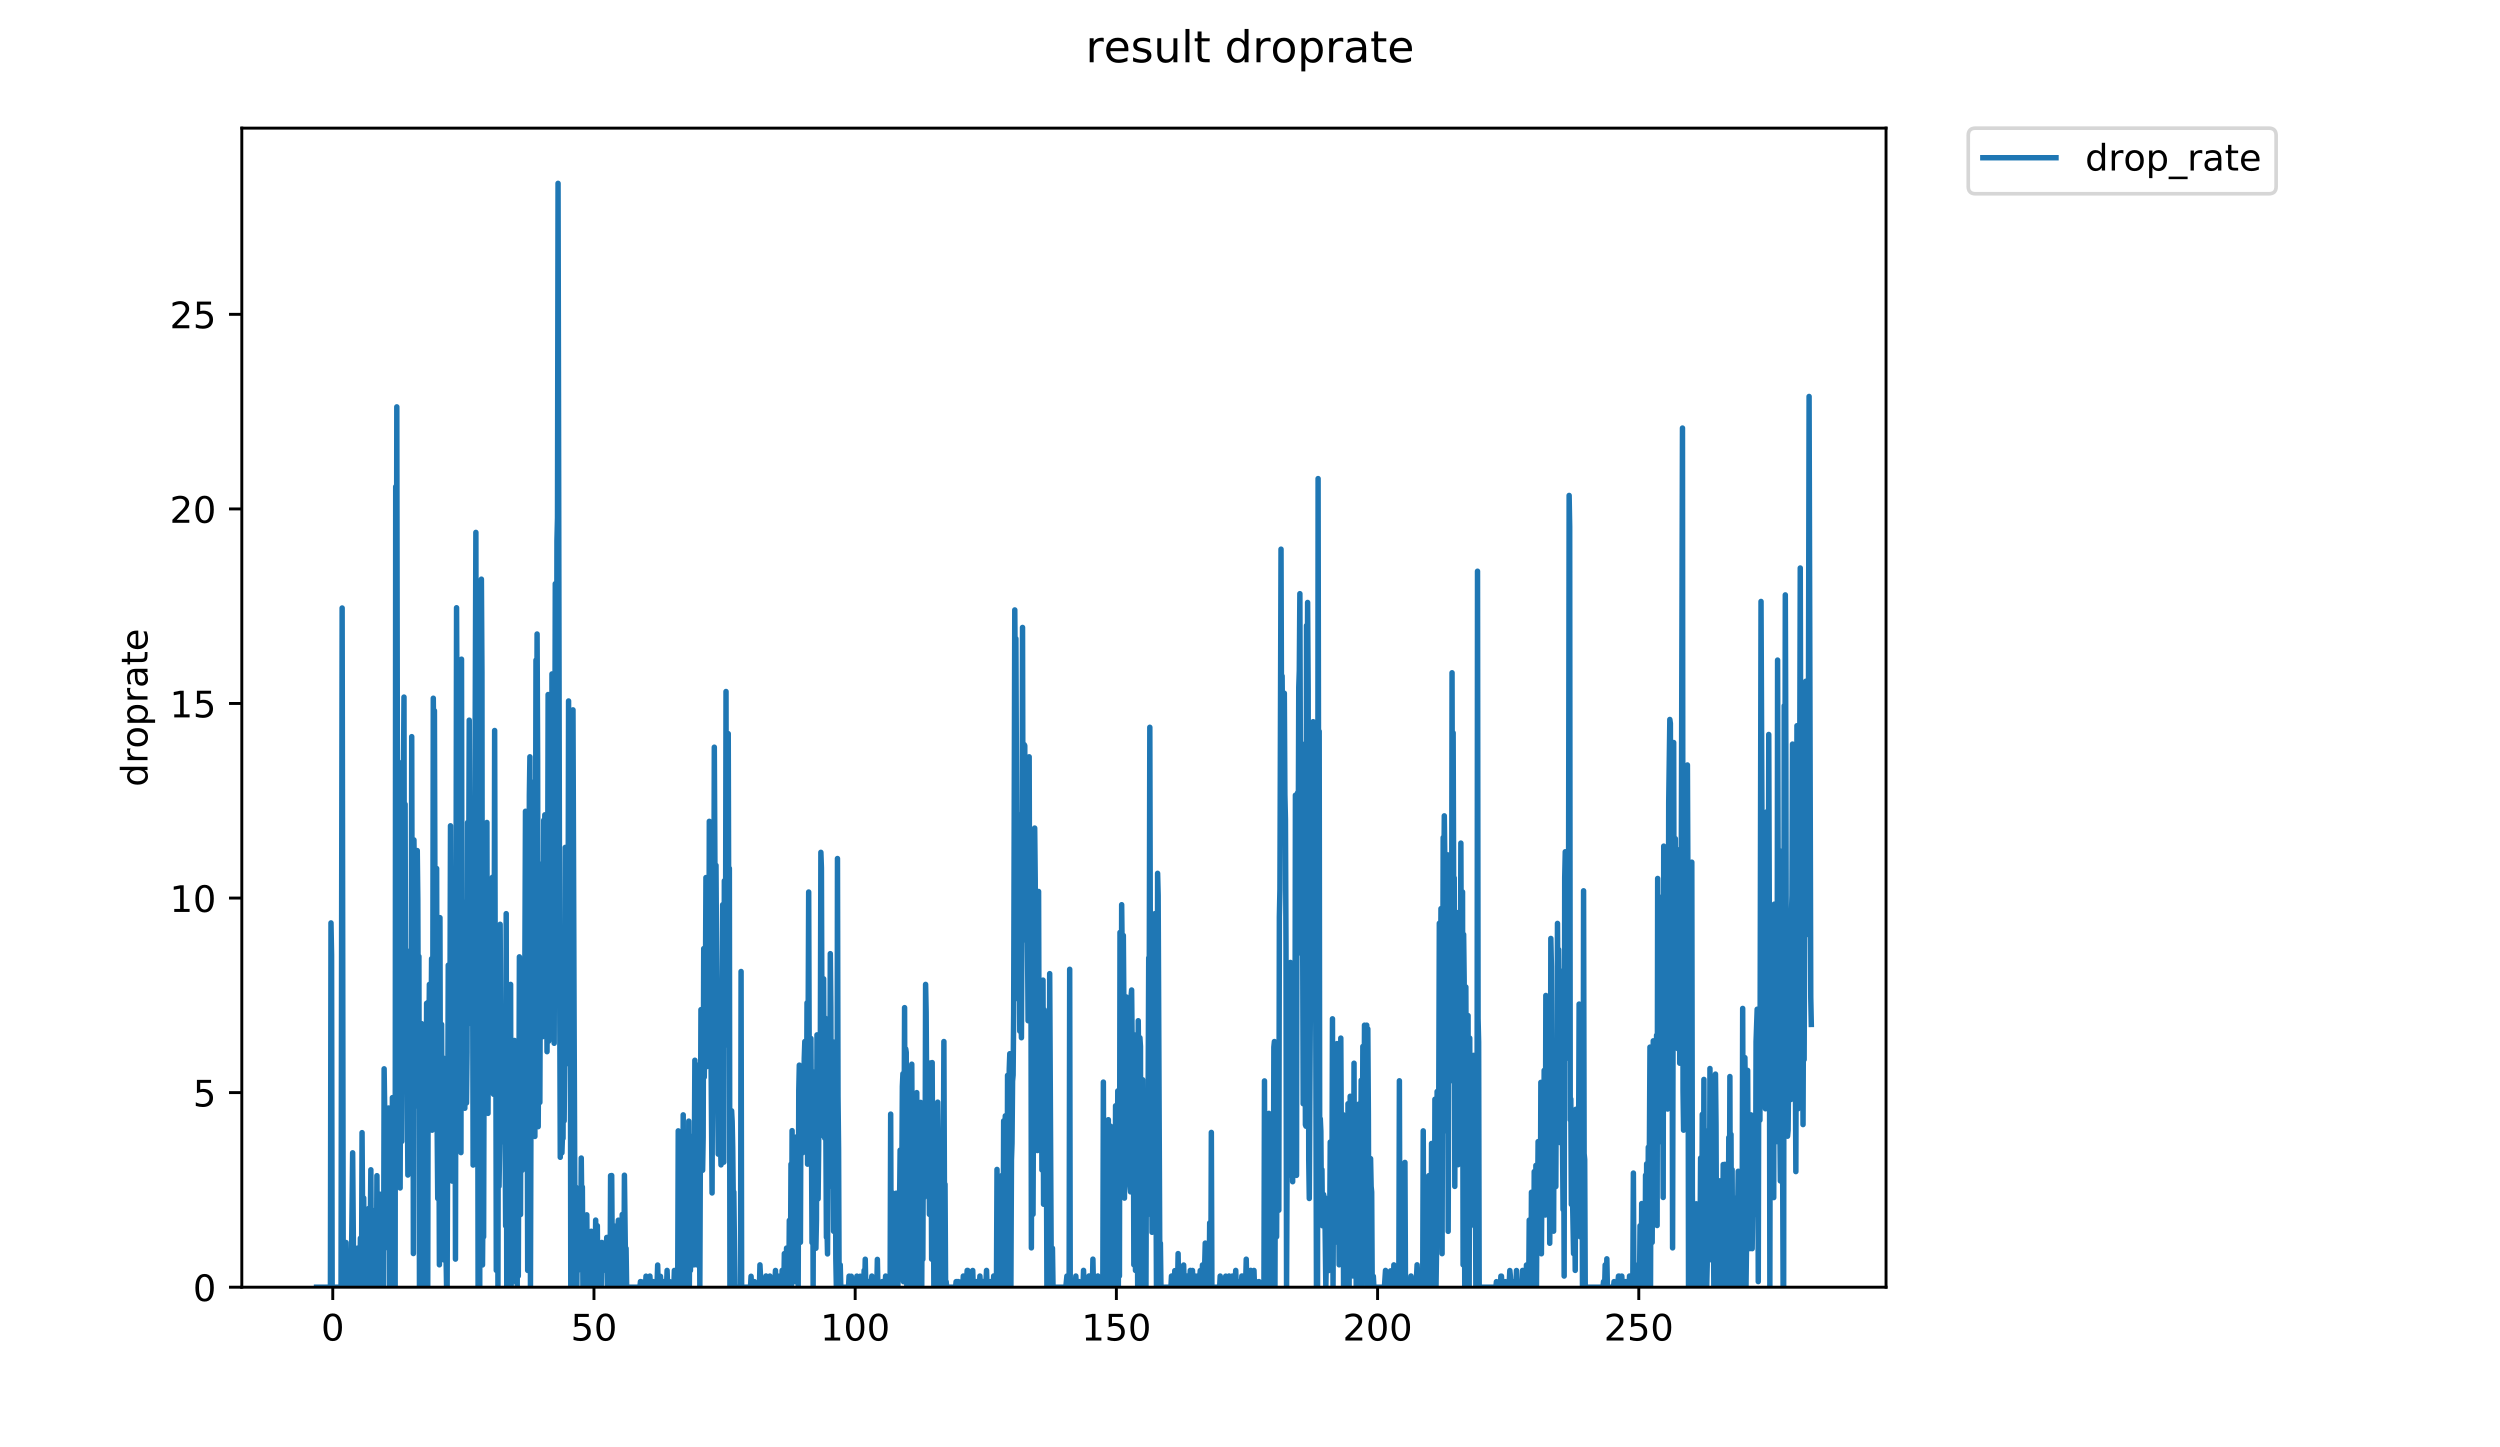<?xml version="1.0" encoding="utf-8" standalone="no"?>
<!DOCTYPE svg PUBLIC "-//W3C//DTD SVG 1.1//EN"
  "http://www.w3.org/Graphics/SVG/1.1/DTD/svg11.dtd">
<!-- Created with matplotlib (https://matplotlib.org/) -->
<svg height="396pt" version="1.1" viewBox="0 0 684 396" width="684pt" xmlns="http://www.w3.org/2000/svg" xmlns:xlink="http://www.w3.org/1999/xlink">
 <defs>
  <style type="text/css">
*{stroke-linecap:butt;stroke-linejoin:round;}
  </style>
 </defs>
 <g id="figure_1">
  <g id="patch_1">
   <path d="M 0 396 
L 684 396 
L 684 0 
L 0 0 
z
" style="fill:#ffffff;"/>
  </g>
  <g id="axes_1">
   <g id="patch_2">
    <path d="M 66.159 352.174 
L 516.019 352.174 
L 516.019 35.062 
L 66.159 35.062 
z
" style="fill:#ffffff;"/>
   </g>
   <g id="matplotlib.axis_1">
    <g id="xtick_1">
     <g id="line2d_1">
      <defs>
       <path d="M 0 0 
L 0 3.5 
" id="m20ec81e9a5" style="stroke:#000000;stroke-width:0.8;"/>
      </defs>
      <g>
       <use style="stroke:#000000;stroke-width:0.8;" x="91.044" xlink:href="#m20ec81e9a5" y="352.174"/>
      </g>
     </g>
     <g id="text_1">
      <!-- 0 -->
      <defs>
       <path d="M 31.781 66.406 
Q 24.172 66.406 20.328 58.906 
Q 16.5 51.422 16.5 36.375 
Q 16.5 21.391 20.328 13.891 
Q 24.172 6.391 31.781 6.391 
Q 39.453 6.391 43.281 13.891 
Q 47.125 21.391 47.125 36.375 
Q 47.125 51.422 43.281 58.906 
Q 39.453 66.406 31.781 66.406 
z
M 31.781 74.219 
Q 44.047 74.219 50.516 64.516 
Q 56.984 54.828 56.984 36.375 
Q 56.984 17.969 50.516 8.266 
Q 44.047 -1.422 31.781 -1.422 
Q 19.531 -1.422 13.062 8.266 
Q 6.594 17.969 6.594 36.375 
Q 6.594 54.828 13.062 64.516 
Q 19.531 74.219 31.781 74.219 
z
" id="DejaVuSans-48"/>
      </defs>
      <g transform="translate(87.863 366.773)scale(0.1 -0.1)">
       <use xlink:href="#DejaVuSans-48"/>
      </g>
     </g>
    </g>
    <g id="xtick_2">
     <g id="line2d_2">
      <g>
       <use style="stroke:#000000;stroke-width:0.8;" x="162.51" xlink:href="#m20ec81e9a5" y="352.174"/>
      </g>
     </g>
     <g id="text_2">
      <!-- 50 -->
      <defs>
       <path d="M 10.797 72.906 
L 49.516 72.906 
L 49.516 64.594 
L 19.828 64.594 
L 19.828 46.734 
Q 21.969 47.469 24.109 47.828 
Q 26.266 48.188 28.422 48.188 
Q 40.625 48.188 47.75 41.5 
Q 54.891 34.812 54.891 23.391 
Q 54.891 11.625 47.562 5.094 
Q 40.234 -1.422 26.906 -1.422 
Q 22.312 -1.422 17.547 -0.641 
Q 12.797 0.141 7.719 1.703 
L 7.719 11.625 
Q 12.109 9.234 16.797 8.062 
Q 21.484 6.891 26.703 6.891 
Q 35.156 6.891 40.078 11.328 
Q 45.016 15.766 45.016 23.391 
Q 45.016 31 40.078 35.438 
Q 35.156 39.891 26.703 39.891 
Q 22.75 39.891 18.812 39.016 
Q 14.891 38.141 10.797 36.281 
z
" id="DejaVuSans-53"/>
      </defs>
      <g transform="translate(156.148 366.773)scale(0.1 -0.1)">
       <use xlink:href="#DejaVuSans-53"/>
       <use x="63.623" xlink:href="#DejaVuSans-48"/>
      </g>
     </g>
    </g>
    <g id="xtick_3">
     <g id="line2d_3">
      <g>
       <use style="stroke:#000000;stroke-width:0.8;" x="233.976" xlink:href="#m20ec81e9a5" y="352.174"/>
      </g>
     </g>
     <g id="text_3">
      <!-- 100 -->
      <defs>
       <path d="M 12.406 8.297 
L 28.516 8.297 
L 28.516 63.922 
L 10.984 60.406 
L 10.984 69.391 
L 28.422 72.906 
L 38.281 72.906 
L 38.281 8.297 
L 54.391 8.297 
L 54.391 0 
L 12.406 0 
z
" id="DejaVuSans-49"/>
      </defs>
      <g transform="translate(224.432 366.773)scale(0.1 -0.1)">
       <use xlink:href="#DejaVuSans-49"/>
       <use x="63.623" xlink:href="#DejaVuSans-48"/>
       <use x="127.246" xlink:href="#DejaVuSans-48"/>
      </g>
     </g>
    </g>
    <g id="xtick_4">
     <g id="line2d_4">
      <g>
       <use style="stroke:#000000;stroke-width:0.8;" x="305.441" xlink:href="#m20ec81e9a5" y="352.174"/>
      </g>
     </g>
     <g id="text_4">
      <!-- 150 -->
      <g transform="translate(295.898 366.773)scale(0.1 -0.1)">
       <use xlink:href="#DejaVuSans-49"/>
       <use x="63.623" xlink:href="#DejaVuSans-53"/>
       <use x="127.246" xlink:href="#DejaVuSans-48"/>
      </g>
     </g>
    </g>
    <g id="xtick_5">
     <g id="line2d_5">
      <g>
       <use style="stroke:#000000;stroke-width:0.8;" x="376.907" xlink:href="#m20ec81e9a5" y="352.174"/>
      </g>
     </g>
     <g id="text_5">
      <!-- 200 -->
      <defs>
       <path d="M 19.188 8.297 
L 53.609 8.297 
L 53.609 0 
L 7.328 0 
L 7.328 8.297 
Q 12.938 14.109 22.625 23.891 
Q 32.328 33.688 34.812 36.531 
Q 39.547 41.844 41.422 45.531 
Q 43.312 49.219 43.312 52.781 
Q 43.312 58.594 39.234 62.25 
Q 35.156 65.922 28.609 65.922 
Q 23.969 65.922 18.812 64.312 
Q 13.672 62.703 7.812 59.422 
L 7.812 69.391 
Q 13.766 71.781 18.938 73 
Q 24.125 74.219 28.422 74.219 
Q 39.75 74.219 46.484 68.547 
Q 53.219 62.891 53.219 53.422 
Q 53.219 48.922 51.531 44.891 
Q 49.859 40.875 45.406 35.406 
Q 44.188 33.984 37.641 27.219 
Q 31.109 20.453 19.188 8.297 
z
" id="DejaVuSans-50"/>
      </defs>
      <g transform="translate(367.363 366.773)scale(0.1 -0.1)">
       <use xlink:href="#DejaVuSans-50"/>
       <use x="63.623" xlink:href="#DejaVuSans-48"/>
       <use x="127.246" xlink:href="#DejaVuSans-48"/>
      </g>
     </g>
    </g>
    <g id="xtick_6">
     <g id="line2d_6">
      <g>
       <use style="stroke:#000000;stroke-width:0.8;" x="448.373" xlink:href="#m20ec81e9a5" y="352.174"/>
      </g>
     </g>
     <g id="text_6">
      <!-- 250 -->
      <g transform="translate(438.829 366.773)scale(0.1 -0.1)">
       <use xlink:href="#DejaVuSans-50"/>
       <use x="63.623" xlink:href="#DejaVuSans-53"/>
       <use x="127.246" xlink:href="#DejaVuSans-48"/>
      </g>
     </g>
    </g>
   </g>
   <g id="matplotlib.axis_2">
    <g id="ytick_1">
     <g id="line2d_7">
      <defs>
       <path d="M 0 0 
L -3.5 0 
" id="mc1e2f12679" style="stroke:#000000;stroke-width:0.8;"/>
      </defs>
      <g>
       <use style="stroke:#000000;stroke-width:0.8;" x="66.159" xlink:href="#mc1e2f12679" y="352.174"/>
      </g>
     </g>
     <g id="text_7">
      <!-- 0 -->
      <g transform="translate(52.796 355.973)scale(0.1 -0.1)">
       <use xlink:href="#DejaVuSans-48"/>
      </g>
     </g>
    </g>
    <g id="ytick_2">
     <g id="line2d_8">
      <g>
       <use style="stroke:#000000;stroke-width:0.8;" x="66.159" xlink:href="#mc1e2f12679" y="298.941"/>
      </g>
     </g>
     <g id="text_8">
      <!-- 5 -->
      <g transform="translate(52.796 302.74)scale(0.1 -0.1)">
       <use xlink:href="#DejaVuSans-53"/>
      </g>
     </g>
    </g>
    <g id="ytick_3">
     <g id="line2d_9">
      <g>
       <use style="stroke:#000000;stroke-width:0.8;" x="66.159" xlink:href="#mc1e2f12679" y="245.708"/>
      </g>
     </g>
     <g id="text_9">
      <!-- 10 -->
      <g transform="translate(46.434 249.507)scale(0.1 -0.1)">
       <use xlink:href="#DejaVuSans-49"/>
       <use x="63.623" xlink:href="#DejaVuSans-48"/>
      </g>
     </g>
    </g>
    <g id="ytick_4">
     <g id="line2d_10">
      <g>
       <use style="stroke:#000000;stroke-width:0.8;" x="66.159" xlink:href="#mc1e2f12679" y="192.474"/>
      </g>
     </g>
     <g id="text_10">
      <!-- 15 -->
      <g transform="translate(46.434 196.274)scale(0.1 -0.1)">
       <use xlink:href="#DejaVuSans-49"/>
       <use x="63.623" xlink:href="#DejaVuSans-53"/>
      </g>
     </g>
    </g>
    <g id="ytick_5">
     <g id="line2d_11">
      <g>
       <use style="stroke:#000000;stroke-width:0.8;" x="66.159" xlink:href="#mc1e2f12679" y="139.241"/>
      </g>
     </g>
     <g id="text_11">
      <!-- 20 -->
      <g transform="translate(46.434 143.04)scale(0.1 -0.1)">
       <use xlink:href="#DejaVuSans-50"/>
       <use x="63.623" xlink:href="#DejaVuSans-48"/>
      </g>
     </g>
    </g>
    <g id="ytick_6">
     <g id="line2d_12">
      <g>
       <use style="stroke:#000000;stroke-width:0.8;" x="66.159" xlink:href="#mc1e2f12679" y="86.008"/>
      </g>
     </g>
     <g id="text_12">
      <!-- 25 -->
      <g transform="translate(46.434 89.807)scale(0.1 -0.1)">
       <use xlink:href="#DejaVuSans-50"/>
       <use x="63.623" xlink:href="#DejaVuSans-53"/>
      </g>
     </g>
    </g>
    <g id="text_13">
     <!-- droprate -->
     <defs>
      <path d="M 45.406 46.391 
L 45.406 75.984 
L 54.391 75.984 
L 54.391 0 
L 45.406 0 
L 45.406 8.203 
Q 42.578 3.328 38.25 0.953 
Q 33.938 -1.422 27.875 -1.422 
Q 17.969 -1.422 11.734 6.484 
Q 5.516 14.406 5.516 27.297 
Q 5.516 40.188 11.734 48.094 
Q 17.969 56 27.875 56 
Q 33.938 56 38.25 53.625 
Q 42.578 51.266 45.406 46.391 
z
M 14.797 27.297 
Q 14.797 17.391 18.875 11.75 
Q 22.953 6.109 30.078 6.109 
Q 37.203 6.109 41.297 11.75 
Q 45.406 17.391 45.406 27.297 
Q 45.406 37.203 41.297 42.844 
Q 37.203 48.484 30.078 48.484 
Q 22.953 48.484 18.875 42.844 
Q 14.797 37.203 14.797 27.297 
z
" id="DejaVuSans-100"/>
      <path d="M 41.109 46.297 
Q 39.594 47.172 37.812 47.578 
Q 36.031 48 33.891 48 
Q 26.266 48 22.188 43.047 
Q 18.109 38.094 18.109 28.812 
L 18.109 0 
L 9.078 0 
L 9.078 54.688 
L 18.109 54.688 
L 18.109 46.188 
Q 20.953 51.172 25.484 53.578 
Q 30.031 56 36.531 56 
Q 37.453 56 38.578 55.875 
Q 39.703 55.766 41.062 55.516 
z
" id="DejaVuSans-114"/>
      <path d="M 30.609 48.391 
Q 23.391 48.391 19.188 42.75 
Q 14.984 37.109 14.984 27.297 
Q 14.984 17.484 19.156 11.844 
Q 23.344 6.203 30.609 6.203 
Q 37.797 6.203 41.984 11.859 
Q 46.188 17.531 46.188 27.297 
Q 46.188 37.016 41.984 42.703 
Q 37.797 48.391 30.609 48.391 
z
M 30.609 56 
Q 42.328 56 49.016 48.375 
Q 55.719 40.766 55.719 27.297 
Q 55.719 13.875 49.016 6.219 
Q 42.328 -1.422 30.609 -1.422 
Q 18.844 -1.422 12.172 6.219 
Q 5.516 13.875 5.516 27.297 
Q 5.516 40.766 12.172 48.375 
Q 18.844 56 30.609 56 
z
" id="DejaVuSans-111"/>
      <path d="M 18.109 8.203 
L 18.109 -20.797 
L 9.078 -20.797 
L 9.078 54.688 
L 18.109 54.688 
L 18.109 46.391 
Q 20.953 51.266 25.266 53.625 
Q 29.594 56 35.594 56 
Q 45.562 56 51.781 48.094 
Q 58.016 40.188 58.016 27.297 
Q 58.016 14.406 51.781 6.484 
Q 45.562 -1.422 35.594 -1.422 
Q 29.594 -1.422 25.266 0.953 
Q 20.953 3.328 18.109 8.203 
z
M 48.688 27.297 
Q 48.688 37.203 44.609 42.844 
Q 40.531 48.484 33.406 48.484 
Q 26.266 48.484 22.188 42.844 
Q 18.109 37.203 18.109 27.297 
Q 18.109 17.391 22.188 11.75 
Q 26.266 6.109 33.406 6.109 
Q 40.531 6.109 44.609 11.75 
Q 48.688 17.391 48.688 27.297 
z
" id="DejaVuSans-112"/>
      <path d="M 34.281 27.484 
Q 23.391 27.484 19.188 25 
Q 14.984 22.516 14.984 16.5 
Q 14.984 11.719 18.141 8.906 
Q 21.297 6.109 26.703 6.109 
Q 34.188 6.109 38.703 11.406 
Q 43.219 16.703 43.219 25.484 
L 43.219 27.484 
z
M 52.203 31.203 
L 52.203 0 
L 43.219 0 
L 43.219 8.297 
Q 40.141 3.328 35.547 0.953 
Q 30.953 -1.422 24.312 -1.422 
Q 15.922 -1.422 10.953 3.297 
Q 6 8.016 6 15.922 
Q 6 25.141 12.172 29.828 
Q 18.359 34.516 30.609 34.516 
L 43.219 34.516 
L 43.219 35.406 
Q 43.219 41.609 39.141 45 
Q 35.062 48.391 27.688 48.391 
Q 23 48.391 18.547 47.266 
Q 14.109 46.141 10.016 43.891 
L 10.016 52.203 
Q 14.938 54.109 19.578 55.047 
Q 24.219 56 28.609 56 
Q 40.484 56 46.344 49.844 
Q 52.203 43.703 52.203 31.203 
z
" id="DejaVuSans-97"/>
      <path d="M 18.312 70.219 
L 18.312 54.688 
L 36.812 54.688 
L 36.812 47.703 
L 18.312 47.703 
L 18.312 18.016 
Q 18.312 11.328 20.141 9.422 
Q 21.969 7.516 27.594 7.516 
L 36.812 7.516 
L 36.812 0 
L 27.594 0 
Q 17.188 0 13.234 3.875 
Q 9.281 7.766 9.281 18.016 
L 9.281 47.703 
L 2.688 47.703 
L 2.688 54.688 
L 9.281 54.688 
L 9.281 70.219 
z
" id="DejaVuSans-116"/>
      <path d="M 56.203 29.594 
L 56.203 25.203 
L 14.891 25.203 
Q 15.484 15.922 20.484 11.062 
Q 25.484 6.203 34.422 6.203 
Q 39.594 6.203 44.453 7.469 
Q 49.312 8.734 54.109 11.281 
L 54.109 2.781 
Q 49.266 0.734 44.188 -0.344 
Q 39.109 -1.422 33.891 -1.422 
Q 20.797 -1.422 13.156 6.188 
Q 5.516 13.812 5.516 26.812 
Q 5.516 40.234 12.766 48.109 
Q 20.016 56 32.328 56 
Q 43.359 56 49.781 48.891 
Q 56.203 41.797 56.203 29.594 
z
M 47.219 32.234 
Q 47.125 39.594 43.094 43.984 
Q 39.062 48.391 32.422 48.391 
Q 24.906 48.391 20.391 44.141 
Q 15.875 39.891 15.188 32.172 
z
" id="DejaVuSans-101"/>
     </defs>
     <g transform="translate(40.354 215.236)rotate(-90)scale(0.1 -0.1)">
      <use xlink:href="#DejaVuSans-100"/>
      <use x="63.477" xlink:href="#DejaVuSans-114"/>
      <use x="104.559" xlink:href="#DejaVuSans-111"/>
      <use x="165.74" xlink:href="#DejaVuSans-112"/>
      <use x="229.217" xlink:href="#DejaVuSans-114"/>
      <use x="270.33" xlink:href="#DejaVuSans-97"/>
      <use x="331.609" xlink:href="#DejaVuSans-116"/>
      <use x="370.818" xlink:href="#DejaVuSans-101"/>
     </g>
    </g>
   </g>
   <g id="line2d_13">
    <path clip-path="url(#p8a7b002288)" d="M 86.607 352.174 
L 90.405 352.174 
L 90.557 252.51 
L 90.717 261.288 
L 90.878 352.174 
L 93.308 352.174 
L 93.61 166.353 
L 93.912 352.174 
L 94.065 340.076 
L 94.218 352.174 
L 94.52 352.174 
L 94.671 339.954 
L 94.821 352.174 
L 94.972 352.174 
L 95.123 342.996 
L 95.274 352.174 
L 95.426 349.132 
L 95.577 352.174 
L 95.728 350.651 
L 95.879 352.174 
L 96.03 352.174 
L 96.181 343.061 
L 96.483 315.409 
L 96.784 352.174 
L 96.935 346.064 
L 97.088 352.174 
L 97.24 352.174 
L 97.392 346.116 
L 97.542 350.644 
L 97.693 350.644 
L 97.844 341.482 
L 97.994 350.644 
L 98.145 349.11 
L 98.298 346.159 
L 98.449 352.174 
L 98.604 338.773 
L 98.754 352.174 
L 98.904 352.174 
L 99.057 309.89 
L 99.207 332.317 
L 99.358 335.42 
L 99.509 327.769 
L 99.662 350.66 
L 99.812 338.427 
L 99.962 352.174 
L 100.112 333.765 
L 100.412 352.174 
L 100.562 335.275 
L 100.712 333.738 
L 100.862 330.635 
L 101.012 349.102 
L 101.314 335.25 
L 101.464 320.051 
L 101.615 352.174 
L 101.768 334.078 
L 101.918 336.833 
L 102.068 344.493 
L 102.218 341.42 
L 102.368 335.25 
L 102.518 352.174 
L 102.823 331.002 
L 102.974 350.653 
L 103.126 321.668 
L 103.277 352.174 
L 103.427 346.038 
L 103.577 330.666 
L 103.731 349.167 
L 103.885 326.718 
L 104.037 352.174 
L 104.341 343.164 
L 104.494 350.662 
L 104.645 336.921 
L 104.796 352.174 
L 104.947 352.174 
L 105.097 292.43 
L 105.249 303.573 
L 105.4 335.42 
L 105.551 336.899 
L 105.853 306.217 
L 106.153 341.435 
L 106.303 303.154 
L 106.456 305.159 
L 106.606 352.174 
L 106.756 321.536 
L 106.907 336.877 
L 107.057 319.958 
L 107.208 350.647 
L 107.359 300.314 
L 107.509 326.132 
L 107.66 332.023 
L 107.811 352.174 
L 108.112 352.174 
L 108.264 133.157 
L 108.414 211.644 
L 108.565 111.32 
L 108.868 304.957 
L 109.019 285.348 
L 109.171 314.205 
L 109.323 303.573 
L 109.475 325.03 
L 109.776 233.54 
L 109.927 312.288 
L 110.079 208.505 
L 110.229 233.878 
L 110.531 190.723 
L 110.686 289.105 
L 110.837 220.04 
L 110.989 290.081 
L 111.293 297.885 
L 111.443 298.481 
L 111.593 321.492 
L 111.893 303.012 
L 112.044 312.288 
L 112.194 260.128 
L 112.344 264.604 
L 112.494 298.558 
L 112.645 201.546 
L 112.797 274.606 
L 112.948 248.602 
L 113.098 342.97 
L 113.249 229.799 
L 113.399 240.346 
L 113.704 302.62 
L 113.856 246.162 
L 114.007 280.689 
L 114.162 232.717 
L 114.314 246.162 
L 114.464 289.457 
L 114.614 261.662 
L 114.764 352.174 
L 114.914 301.549 
L 115.065 352.174 
L 115.215 280.071 
L 115.366 280.071 
L 115.517 332.317 
L 115.667 285.061 
L 115.968 310.753 
L 116.118 281.606 
L 116.268 292.344 
L 116.419 352.174 
L 116.722 274.495 
L 117.027 352.174 
L 117.177 274.16 
L 117.328 284.964 
L 117.478 269.333 
L 117.778 306.085 
L 118.08 262.31 
L 118.23 309.219 
L 118.388 289.028 
L 118.548 191.036 
L 118.708 208.3 
L 118.859 194.446 
L 119.16 303.083 
L 119.461 237.612 
L 119.613 309.709 
L 119.765 327.908 
L 119.916 254.694 
L 120.218 346.055 
L 120.369 251.069 
L 120.519 313.877 
L 120.67 286.303 
L 120.82 280.279 
L 120.971 318.521 
L 121.121 315.462 
L 121.272 289.457 
L 121.427 344.708 
L 121.577 289.637 
L 121.731 304.122 
L 122.033 343.009 
L 122.183 352.174 
L 122.335 352.174 
L 122.644 264.064 
L 122.797 284.6 
L 122.948 271.564 
L 123.105 276.969 
L 123.256 225.935 
L 123.406 271.101 
L 123.558 256.217 
L 123.708 323.152 
L 123.86 321.755 
L 124.011 288.203 
L 124.162 304.89 
L 124.313 295.576 
L 124.463 260.524 
L 124.613 344.493 
L 124.913 166.28 
L 125.063 201.832 
L 125.213 186.252 
L 125.516 311.167 
L 125.666 284.771 
L 125.817 300.239 
L 125.967 286.208 
L 126.117 315.356 
L 126.268 180.355 
L 126.42 279.273 
L 126.57 289.367 
L 126.72 257.06 
L 127.024 297.962 
L 127.175 303.224 
L 127.329 283.486 
L 127.482 246.762 
L 127.633 301.767 
L 127.783 287.927 
L 127.934 225.027 
L 128.084 280.175 
L 128.386 197.037 
L 128.537 254.554 
L 128.688 266.879 
L 128.839 222.708 
L 128.99 260.261 
L 129.14 225.21 
L 129.291 253.029 
L 129.443 318.761 
L 129.593 315.356 
L 130.199 145.666 
L 130.35 255.804 
L 130.501 233.029 
L 130.651 248.155 
L 130.804 352.174 
L 131.256 352.174 
L 131.407 188.732 
L 131.558 194.221 
L 131.709 158.46 
L 131.861 184.149 
L 132.012 346.09 
L 132.163 326.169 
L 132.313 338.407 
L 132.464 283.338 
L 132.615 294.378 
L 132.766 274.272 
L 132.916 278.537 
L 133.218 225.027 
L 133.368 298.558 
L 133.518 304.617 
L 133.669 261.792 
L 133.819 278.431 
L 133.969 277.219 
L 134.122 270.277 
L 134.274 279.891 
L 134.725 240.023 
L 134.876 260.128 
L 135.028 299.393 
L 135.18 280.893 
L 135.334 199.866 
L 135.486 263.959 
L 135.637 268.162 
L 135.787 347.572 
L 135.937 280.175 
L 136.087 270.75 
L 136.237 352.174 
L 136.387 269.333 
L 136.538 324.56 
L 136.688 313.822 
L 136.839 252.887 
L 137.141 310.872 
L 137.292 294.212 
L 137.442 312.402 
L 137.593 281.909 
L 137.893 312.288 
L 138.044 281.808 
L 138.345 335.42 
L 138.496 249.978 
L 138.647 352.174 
L 138.798 304.822 
L 138.948 352.174 
L 139.098 347.572 
L 139.249 321.448 
L 139.399 352.174 
L 139.55 323.193 
L 139.7 269.333 
L 139.85 352.174 
L 140.001 292.344 
L 140.151 306.151 
L 140.301 332.231 
L 140.453 293.278 
L 140.604 326.094 
L 140.754 284.674 
L 141.055 350.64 
L 141.207 294.378 
L 141.508 352.174 
L 141.658 301.549 
L 141.808 349.115 
L 142.109 261.792 
L 142.26 321.58 
L 142.411 332.317 
L 142.563 274.716 
L 142.866 320.189 
L 143.168 276.018 
L 143.319 272.744 
L 143.469 297.026 
L 143.77 221.963 
L 143.921 281.909 
L 144.073 294.46 
L 144.224 286.773 
L 144.375 347.585 
L 144.526 289.815 
L 144.678 283.926 
L 144.831 217.579 
L 144.981 207.062 
L 145.132 352.174 
L 145.283 300.314 
L 145.586 272.858 
L 145.89 214.023 
L 146.041 295.494 
L 146.191 251.069 
L 146.342 310.932 
L 146.644 180.602 
L 146.795 225.935 
L 146.947 173.468 
L 147.099 207.684 
L 147.251 308.255 
L 147.552 250.924 
L 147.702 301.622 
L 147.852 260.261 
L 148.004 264.085 
L 148.156 236.417 
L 148.459 283.633 
L 148.61 268.162 
L 148.761 224.414 
L 148.912 237.94 
L 149.062 222.937 
L 149.213 257.74 
L 149.363 250.924 
L 149.513 250.924 
L 149.664 287.742 
L 149.816 253.594 
L 149.966 190.027 
L 150.117 284.868 
L 150.418 234.048 
L 150.568 258.729 
L 150.719 220.621 
L 150.869 278.643 
L 151.02 184.39 
L 151.321 232.858 
L 151.472 229.799 
L 151.624 285.443 
L 151.926 159.71 
L 152.228 227.099 
L 152.381 147.951 
L 152.533 141.682 
L 152.684 50.163 
L 153.135 272.401 
L 153.291 316.636 
L 153.592 266.388 
L 153.742 315.409 
L 153.893 310.753 
L 154.046 311.457 
L 154.2 272.811 
L 154.351 306.676 
L 154.503 288.203 
L 154.654 231.847 
L 154.956 260.787 
L 155.108 250.561 
L 155.259 290.986 
L 155.409 266.388 
L 155.56 191.787 
L 155.71 269.452 
L 155.86 220.431 
L 156.01 240.185 
L 156.161 352.174 
L 156.617 352.174 
L 156.769 194.221 
L 157.073 279.377 
L 157.373 352.174 
L 157.525 324.758 
L 157.825 352.174 
L 157.978 331.092 
L 158.129 347.605 
L 158.581 333.87 
L 158.731 335.323 
L 158.881 339.901 
L 159.031 316.839 
L 159.182 330.697 
L 159.333 324.758 
L 159.486 352.174 
L 159.637 352.174 
L 159.94 336.921 
L 160.091 344.559 
L 160.244 346.142 
L 160.395 352.174 
L 160.546 332.374 
L 160.697 352.174 
L 160.85 343.061 
L 161.001 341.497 
L 161.155 338.716 
L 161.306 349.132 
L 161.459 338.583 
L 161.61 346.09 
L 161.761 336.877 
L 162.063 352.174 
L 162.214 349.128 
L 162.368 343.19 
L 162.519 352.174 
L 162.671 343.061 
L 162.824 347.663 
L 162.975 333.818 
L 163.126 352.174 
L 163.277 346.082 
L 163.428 335.348 
L 163.579 352.174 
L 163.881 343.087 
L 164.033 343.061 
L 164.185 347.618 
L 164.336 346.09 
L 164.488 352.174 
L 164.638 339.937 
L 164.791 347.65 
L 164.942 347.611 
L 165.093 342.983 
L 165.243 344.515 
L 165.396 344.623 
L 165.547 340.007 
L 165.699 347.611 
L 166.002 338.563 
L 166.153 352.174 
L 166.303 339.919 
L 166.454 352.174 
L 166.604 338.407 
L 166.755 341.497 
L 166.907 352.174 
L 167.058 321.668 
L 167.209 352.174 
L 167.359 321.624 
L 167.511 343.035 
L 167.661 342.97 
L 167.813 350.658 
L 167.964 335.396 
L 168.116 338.525 
L 168.27 344.708 
L 168.422 338.486 
L 168.573 352.174 
L 168.724 338.505 
L 168.874 335.299 
L 169.025 336.877 
L 169.176 333.844 
L 169.629 352.174 
L 169.782 334.052 
L 169.934 338.563 
L 170.084 352.174 
L 170.235 332.288 
L 170.386 352.174 
L 170.688 352.174 
L 170.839 321.536 
L 171.142 346.055 
L 171.294 341.558 
L 171.445 352.174 
L 175.078 352.174 
L 175.228 350.64 
L 175.534 350.695 
L 175.684 352.174 
L 176.593 352.174 
L 176.746 349.158 
L 176.901 352.174 
L 177.659 352.174 
L 177.811 349.132 
L 177.962 352.174 
L 178.573 352.174 
L 178.724 350.653 
L 178.874 352.174 
L 179.629 352.174 
L 179.786 350.702 
L 179.937 346.116 
L 180.088 352.174 
L 180.547 352.174 
L 180.703 349.2 
L 180.853 352.174 
L 181.458 352.174 
L 181.61 350.655 
L 181.761 352.174 
L 182.367 352.174 
L 182.517 347.585 
L 182.674 352.174 
L 183.135 352.174 
L 183.289 350.679 
L 183.442 352.174 
L 184.358 352.174 
L 184.508 347.592 
L 184.658 352.174 
L 185.415 352.174 
L 185.566 309.404 
L 185.717 352.174 
L 185.868 352.174 
L 186.018 338.367 
L 186.169 352.174 
L 186.32 352.174 
L 186.471 335.396 
L 186.621 352.174 
L 186.773 352.174 
L 186.925 305.025 
L 187.076 352.174 
L 187.23 352.174 
L 187.381 315.567 
L 187.532 352.174 
L 187.683 352.174 
L 187.995 325.258 
L 188.146 330.911 
L 188.298 349.132 
L 188.45 306.74 
L 188.601 352.174 
L 188.752 324.6 
L 188.903 347.618 
L 189.055 315.723 
L 189.207 346.09 
L 189.357 312.345 
L 189.508 310.872 
L 189.81 346.073 
L 190.112 290.081 
L 190.263 312.402 
L 190.413 315.462 
L 190.564 346.055 
L 190.716 309.648 
L 190.867 306.415 
L 191.018 291.423 
L 191.171 327.977 
L 191.321 315.514 
L 191.473 352.174 
L 191.78 276.235 
L 192.083 294.212 
L 192.235 320.189 
L 192.386 311.225 
L 192.538 259.529 
L 192.69 294.706 
L 192.994 271.333 
L 193.145 240.104 
L 193.297 280.791 
L 193.454 291.799 
L 193.61 251.622 
L 193.762 282.509 
L 193.913 286.68 
L 194.067 224.714 
L 194.218 236.582 
L 194.52 286.96 
L 194.824 326.392 
L 194.978 277.408 
L 195.132 274.418 
L 195.284 262.438 
L 195.435 204.431 
L 195.746 265.172 
L 195.897 236.747 
L 196.201 285.157 
L 196.503 315.775 
L 196.656 275.59 
L 196.808 268.522 
L 196.963 314.739 
L 197.114 311.457 
L 197.266 318.713 
L 197.722 247.528 
L 197.873 311.108 
L 198.029 317.974 
L 198.179 240.986 
L 198.334 243.322 
L 198.486 270.509 
L 198.637 189.2 
L 198.791 285.915 
L 199.094 248.453 
L 199.246 200.728 
L 199.4 258.941 
L 199.553 237.564 
L 199.704 352.174 
L 199.859 352.174 
L 200.013 310.246 
L 200.165 303.917 
L 200.318 306.869 
L 200.469 314.041 
L 200.621 327.908 
L 200.771 326.132 
L 201.075 352.174 
L 202.608 352.174 
L 202.759 265.805 
L 202.911 352.174 
L 205.335 352.174 
L 205.49 349.188 
L 205.644 352.174 
L 206.26 352.174 
L 206.412 350.655 
L 206.564 352.174 
L 207.77 352.174 
L 207.921 346.064 
L 208.222 352.174 
L 209.278 352.174 
L 209.579 349.106 
L 209.73 352.174 
L 210.185 352.174 
L 210.335 350.644 
L 210.485 350.64 
L 210.637 349.128 
L 210.788 352.174 
L 211.864 352.174 
L 212.021 350.708 
L 212.171 347.598 
L 212.322 352.174 
L 212.939 352.174 
L 213.092 349.162 
L 213.242 352.174 
L 213.847 352.174 
L 213.997 347.572 
L 214.148 352.174 
L 214.449 352.174 
L 214.599 342.983 
L 214.749 342.97 
L 214.9 352.174 
L 215.051 352.174 
L 215.202 341.482 
L 215.352 352.174 
L 215.504 352.174 
L 215.656 343.061 
L 215.807 352.174 
L 215.958 333.897 
L 216.109 352.174 
L 216.26 347.592 
L 216.411 318.521 
L 216.564 352.174 
L 216.714 309.343 
L 216.865 346.038 
L 217.018 328.114 
L 217.17 347.618 
L 217.472 320.004 
L 217.624 350.666 
L 217.776 311.108 
L 218.079 349.11 
L 218.229 327.699 
L 218.384 352.174 
L 218.542 298.359 
L 218.693 291.423 
L 218.843 301.549 
L 218.993 339.901 
L 219.143 300.015 
L 219.594 315.409 
L 219.744 310.813 
L 220.046 289.457 
L 220.196 284.964 
L 220.347 290.81 
L 220.497 307.749 
L 220.648 308.067 
L 220.8 274.383 
L 220.95 318.521 
L 221.254 244.056 
L 221.408 292.277 
L 221.561 299.542 
L 221.712 286.492 
L 221.864 284.12 
L 222.167 339.989 
L 222.319 293.194 
L 222.471 352.174 
L 222.624 300.974 
L 222.775 294.046 
L 222.926 338.486 
L 223.077 295.576 
L 223.228 341.528 
L 223.379 333.765 
L 223.529 283.14 
L 223.68 299.017 
L 223.833 328.012 
L 223.984 314.096 
L 224.136 288.203 
L 224.286 310.872 
L 224.439 288.747 
L 224.59 233.2 
L 224.741 237.447 
L 224.891 283.239 
L 225.041 281.606 
L 225.192 281.909 
L 225.342 267.799 
L 225.496 302.62 
L 225.648 311.4 
L 225.801 278.594 
L 226.106 338.525 
L 226.258 335.562 
L 226.41 343.074 
L 226.712 288.019 
L 226.867 279.006 
L 227.019 306.805 
L 227.17 260.917 
L 227.321 275.69 
L 227.471 324.56 
L 227.772 286.586 
L 227.924 285.061 
L 228.074 336.877 
L 228.225 297.263 
L 228.376 297.184 
L 228.528 298.941 
L 228.678 344.334 
L 228.829 352.174 
L 228.98 352.174 
L 229.131 234.893 
L 229.281 299.939 
L 229.434 314.474 
L 229.586 352.174 
L 229.739 352.174 
L 229.89 346.064 
L 230.041 352.174 
L 232.152 352.174 
L 232.305 349.154 
L 232.458 352.174 
L 232.762 352.174 
L 232.915 349.175 
L 233.069 352.174 
L 234.289 352.174 
L 234.441 349.145 
L 234.593 352.174 
L 235.202 352.174 
L 235.356 349.179 
L 235.511 352.174 
L 236.28 352.174 
L 236.43 347.572 
L 236.581 352.174 
L 236.731 344.526 
L 236.882 352.174 
L 237.333 352.174 
L 237.483 350.638 
L 237.633 352.174 
L 238.236 352.174 
L 238.539 349.132 
L 238.69 352.174 
L 239.894 352.174 
L 240.045 344.569 
L 240.196 352.174 
L 241.251 352.174 
L 241.401 350.642 
L 241.551 352.174 
L 242.151 352.174 
L 242.303 349.128 
L 242.454 352.174 
L 243.537 352.174 
L 243.687 304.822 
L 243.838 352.174 
L 243.989 352.174 
L 244.141 326.355 
L 244.291 352.174 
L 244.593 352.174 
L 244.744 338.466 
L 244.895 352.174 
L 245.045 352.174 
L 245.197 326.465 
L 245.348 352.174 
L 245.503 329.839 
L 245.658 352.174 
L 245.812 343.177 
L 245.966 343.19 
L 246.273 314.686 
L 246.428 323.961 
L 246.582 347.676 
L 246.884 297.263 
L 247.038 293.775 
L 247.191 350.675 
L 247.493 275.69 
L 247.645 332.402 
L 247.797 286.96 
L 247.947 287.927 
L 248.099 352.174 
L 248.251 320.325 
L 248.403 315.775 
L 248.555 352.174 
L 248.857 304.822 
L 249.008 352.174 
L 249.158 327.664 
L 249.309 344.515 
L 249.46 291.162 
L 249.761 352.174 
L 249.915 305.689 
L 250.067 305.293 
L 250.218 332.345 
L 250.369 330.85 
L 250.52 326.207 
L 250.673 349.158 
L 250.825 298.941 
L 250.976 352.174 
L 251.127 306.415 
L 251.28 352.174 
L 251.433 325.068 
L 251.585 341.528 
L 251.735 309.343 
L 251.886 301.622 
L 252.036 313.932 
L 252.187 352.174 
L 252.338 320.234 
L 252.489 344.548 
L 252.641 309.709 
L 252.791 327.664 
L 252.941 307.685 
L 253.091 326.094 
L 253.241 269.333 
L 253.391 276.895 
L 253.692 323.026 
L 253.842 321.492 
L 253.992 306.085 
L 254.143 313.987 
L 254.293 332.26 
L 254.443 298.403 
L 254.593 290.81 
L 254.743 309.219 
L 254.893 344.504 
L 255.043 290.722 
L 255.194 329.129 
L 255.345 314.041 
L 255.498 352.174 
L 255.649 317.192 
L 255.801 321.624 
L 255.952 349.128 
L 256.252 307.877 
L 256.403 352.174 
L 256.553 301.549 
L 257.011 340.295 
L 257.168 335.998 
L 257.323 310.655 
L 257.479 334.38 
L 257.634 327.001 
L 257.788 352.174 
L 257.943 352.174 
L 258.249 284.964 
L 258.403 328.249 
L 258.559 324.001 
L 258.715 352.174 
L 258.866 350.649 
L 259.016 352.174 
L 261.441 352.174 
L 261.593 350.653 
L 261.743 350.642 
L 261.893 352.174 
L 262.043 350.64 
L 262.194 350.64 
L 262.344 352.174 
L 262.956 352.174 
L 263.106 350.651 
L 263.257 352.174 
L 263.409 352.174 
L 263.559 349.124 
L 263.71 352.174 
L 264.318 352.174 
L 264.619 347.585 
L 264.77 347.585 
L 264.92 352.174 
L 265.987 352.174 
L 266.138 347.605 
L 266.288 352.174 
L 267.042 352.174 
L 267.192 350.644 
L 267.346 352.174 
L 267.952 352.174 
L 268.102 349.124 
L 268.253 352.174 
L 268.861 352.174 
L 269.011 350.64 
L 269.161 352.174 
L 269.612 352.174 
L 269.765 350.668 
L 269.916 347.585 
L 270.066 352.174 
L 270.817 352.174 
L 270.968 350.649 
L 271.119 352.174 
L 271.725 352.174 
L 271.875 349.106 
L 272.025 352.174 
L 272.627 352.174 
L 272.778 319.958 
L 272.928 349.115 
L 273.081 352.174 
L 273.385 337.03 
L 273.537 352.174 
L 273.688 352.174 
L 273.842 332.735 
L 273.993 352.174 
L 274.144 321.58 
L 274.295 352.174 
L 274.446 352.174 
L 274.597 306.676 
L 274.749 352.174 
L 274.9 309.527 
L 275.053 305.293 
L 275.205 352.174 
L 275.362 311.056 
L 275.516 352.174 
L 275.666 294.212 
L 275.82 308.688 
L 275.971 349.132 
L 276.126 292.529 
L 276.277 288.294 
L 276.428 292.687 
L 276.581 352.174 
L 276.734 317.391 
L 276.886 312.798 
L 277.037 295.818 
L 277.188 294.129 
L 277.338 277.219 
L 277.642 166.883 
L 277.794 189.896 
L 277.944 174.73 
L 278.247 250.125 
L 278.4 234.214 
L 278.704 273.422 
L 278.857 228.865 
L 279.008 282.11 
L 279.159 222.893 
L 279.312 274.937 
L 279.463 283.926 
L 279.614 249.685 
L 279.765 171.671 
L 279.916 243.722 
L 280.072 236.675 
L 280.225 203.721 
L 280.376 204.007 
L 280.527 253.029 
L 280.677 217.561 
L 280.828 257.333 
L 280.979 237.447 
L 281.282 279.273 
L 281.583 207.062 
L 281.734 264.856 
L 281.884 268.162 
L 282.034 240.185 
L 282.184 341.42 
L 282.335 270.984 
L 282.485 274.048 
L 282.635 332.231 
L 283.089 226.559 
L 283.24 240.827 
L 283.391 303.224 
L 283.543 300.609 
L 283.695 265.48 
L 283.849 314.791 
L 284 300.536 
L 284.154 243.903 
L 284.307 293.444 
L 284.458 268.76 
L 284.609 278.959 
L 284.762 303.917 
L 284.915 283.099 
L 285.066 320.097 
L 285.217 309.404 
L 285.368 268.162 
L 285.52 329.49 
L 285.672 276.235 
L 285.823 283.437 
L 285.975 327.874 
L 286.127 323.399 
L 286.279 308.503 
L 286.431 352.174 
L 286.584 311.4 
L 286.736 322.014 
L 286.889 352.174 
L 287.042 352.174 
L 287.193 266.388 
L 287.646 352.174 
L 287.95 341.512 
L 288.106 352.174 
L 291.605 352.174 
L 291.907 349.132 
L 292.059 352.174 
L 292.511 352.174 
L 292.667 265.197 
L 292.818 352.174 
L 294.196 352.174 
L 294.346 349.124 
L 294.498 352.174 
L 295.098 352.174 
L 295.249 350.644 
L 295.399 352.174 
L 296.305 352.174 
L 296.455 347.572 
L 296.605 352.174 
L 297.807 352.174 
L 297.957 349.102 
L 298.112 352.174 
L 298.869 352.174 
L 299.019 344.504 
L 299.169 352.174 
L 300.223 352.174 
L 300.373 349.106 
L 300.524 352.174 
L 301.73 352.174 
L 301.881 296.059 
L 302.033 352.174 
L 302.185 352.174 
L 302.336 335.468 
L 302.487 352.174 
L 302.639 352.174 
L 302.79 323.193 
L 302.942 352.174 
L 303.092 352.174 
L 303.243 306.349 
L 303.393 346.047 
L 303.545 338.505 
L 303.697 314.205 
L 303.848 308.13 
L 304 349.141 
L 304.151 318.617 
L 304.302 321.58 
L 304.454 352.174 
L 304.607 352.174 
L 304.76 311.342 
L 304.911 352.174 
L 305.064 352.174 
L 305.217 302.55 
L 305.37 334.103 
L 305.522 333.923 
L 305.673 329.295 
L 305.823 298.481 
L 305.975 352.174 
L 306.127 315.827 
L 306.277 349.119 
L 306.429 255.111 
L 306.581 309.588 
L 306.734 322.099 
L 306.886 247.528 
L 307.038 261.177 
L 307.19 293.026 
L 307.343 255.933 
L 307.497 276.02 
L 307.648 327.804 
L 307.803 287.785 
L 307.955 288.747 
L 308.106 272.744 
L 308.256 309.281 
L 308.408 292.772 
L 308.708 315.356 
L 308.859 278.959 
L 309.01 286.586 
L 309.161 324.56 
L 309.311 326.094 
L 309.461 272.516 
L 309.611 270.867 
L 309.914 301.911 
L 310.065 286.68 
L 310.215 346.047 
L 310.365 283.14 
L 310.516 292.43 
L 310.667 347.598 
L 310.817 301.549 
L 310.967 323.068 
L 311.118 320.189 
L 311.269 352.174 
L 311.421 279.273 
L 311.574 294.869 
L 311.725 350.655 
L 311.877 283.926 
L 312.028 286.303 
L 312.178 352.174 
L 312.328 296.867 
L 312.478 352.174 
L 312.628 295.412 
L 312.779 344.548 
L 312.93 303.224 
L 313.081 352.174 
L 313.233 347.618 
L 313.383 298.712 
L 313.535 352.174 
L 313.686 307.813 
L 313.837 306.283 
L 313.987 332.317 
L 314.289 262.052 
L 314.439 266.511 
L 314.59 198.985 
L 314.892 324.6 
L 315.044 300.536 
L 315.197 337.158 
L 315.498 268.041 
L 315.802 297.962 
L 315.952 249.978 
L 316.409 352.174 
L 316.563 352.174 
L 316.72 238.943 
L 316.871 244.953 
L 317.33 347.605 
L 317.483 340.144 
L 317.635 352.174 
L 320.364 352.174 
L 320.516 349.132 
L 320.666 349.106 
L 320.816 352.174 
L 321.269 352.174 
L 321.422 347.65 
L 321.575 352.174 
L 322.181 352.174 
L 322.332 342.983 
L 322.484 352.174 
L 323.086 352.174 
L 323.236 349.102 
L 323.388 352.174 
L 323.539 352.174 
L 323.844 346.108 
L 324.001 352.174 
L 324.459 352.174 
L 324.76 349.102 
L 324.91 352.174 
L 325.211 352.174 
L 325.361 350.64 
L 325.512 350.653 
L 325.663 347.585 
L 325.813 352.174 
L 326.115 352.174 
L 326.266 347.598 
L 326.419 352.174 
L 326.721 352.174 
L 326.874 349.154 
L 327.025 349.124 
L 327.328 352.174 
L 327.48 352.174 
L 327.631 349.124 
L 327.781 352.174 
L 328.081 352.174 
L 328.385 347.631 
L 328.536 352.174 
L 328.84 352.174 
L 328.991 346.099 
L 329.145 352.174 
L 329.449 352.174 
L 329.754 340.11 
L 329.908 352.174 
L 330.212 352.174 
L 330.363 350.653 
L 330.515 352.174 
L 330.817 352.174 
L 330.967 334.59 
L 331.12 352.174 
L 331.272 352.174 
L 331.424 309.83 
L 331.575 352.174 
L 333.691 352.174 
L 333.843 349.128 
L 333.995 352.174 
L 335.056 352.174 
L 335.359 349.154 
L 335.518 352.174 
L 336.133 352.174 
L 336.284 349.11 
L 336.434 352.174 
L 337.038 352.174 
L 337.189 349.128 
L 337.34 352.174 
L 337.643 352.174 
L 337.793 350.644 
L 337.944 350.644 
L 338.095 347.585 
L 338.247 352.174 
L 338.699 352.174 
L 338.855 350.687 
L 339.008 352.174 
L 339.617 352.174 
L 339.768 349.11 
L 339.919 349.128 
L 340.069 352.174 
L 340.521 352.174 
L 340.671 350.64 
L 340.821 350.642 
L 340.972 344.515 
L 341.122 352.174 
L 342.033 352.174 
L 342.183 347.572 
L 342.333 352.174 
L 342.937 352.174 
L 343.088 347.592 
L 343.239 352.174 
L 343.54 352.174 
L 343.691 350.642 
L 343.842 352.174 
L 344.299 352.174 
L 344.45 350.642 
L 344.6 352.174 
L 345.812 352.174 
L 345.962 295.738 
L 346.114 352.174 
L 346.264 324.56 
L 346.414 352.174 
L 346.564 352.174 
L 346.715 323.235 
L 346.866 352.174 
L 347.017 352.174 
L 347.168 304.617 
L 347.318 352.174 
L 347.469 346.082 
L 347.62 326.207 
L 347.922 344.526 
L 348.072 336.811 
L 348.222 338.387 
L 348.373 347.592 
L 348.524 286.492 
L 348.675 284.964 
L 348.825 352.174 
L 348.976 301.694 
L 349.126 290.986 
L 349.276 338.367 
L 349.427 304.685 
L 349.578 310.932 
L 349.729 294.212 
L 349.882 331.121 
L 350.034 250.849 
L 350.187 243.288 
L 350.488 150.255 
L 350.639 201.832 
L 350.789 184.957 
L 351.089 225.027 
L 351.391 189.665 
L 351.543 217.387 
L 351.696 224.173 
L 351.848 259.396 
L 351.999 352.174 
L 352.301 284.964 
L 352.453 321.668 
L 352.605 302.197 
L 352.758 307.061 
L 352.909 291.249 
L 353.062 263.327 
L 353.365 317.042 
L 353.516 288.203 
L 353.668 323.317 
L 353.82 292.857 
L 353.971 306.74 
L 354.123 294.212 
L 354.274 314.096 
L 354.424 217.561 
L 354.576 301.983 
L 354.727 321.58 
L 354.879 220.79 
L 355.034 216.861 
L 355.189 234.21 
L 355.341 188.032 
L 355.491 183.423 
L 355.644 162.432 
L 355.946 260.787 
L 356.097 259.263 
L 356.248 203.581 
L 356.55 301.983 
L 356.702 294.212 
L 357.004 251.215 
L 357.16 307.751 
L 357.311 308.13 
L 357.461 171.15 
L 357.612 204.007 
L 357.763 164.83 
L 357.917 188.955 
L 358.069 317.292 
L 358.221 327.908 
L 358.674 246.928 
L 358.825 230.149 
L 358.977 253.734 
L 359.127 208.383 
L 359.278 197.453 
L 359.428 252.601 
L 359.579 197.897 
L 359.729 254.133 
L 359.88 235.918 
L 360.18 352.174 
L 360.481 352.174 
L 360.631 130.945 
L 360.781 234.048 
L 360.931 200.079 
L 361.081 326.132 
L 361.231 306.085 
L 361.382 309.466 
L 361.533 329.229 
L 361.683 320.004 
L 361.834 335.372 
L 361.99 332.79 
L 362.144 326.825 
L 362.294 332.317 
L 362.444 327.629 
L 362.747 352.174 
L 363.052 333.791 
L 363.353 341.451 
L 363.506 347.631 
L 363.656 335.348 
L 363.807 333.844 
L 363.958 312.459 
L 364.109 338.427 
L 364.261 327.977 
L 364.412 327.804 
L 364.563 278.749 
L 364.716 352.174 
L 364.868 318.856 
L 365.018 315.462 
L 365.169 339.954 
L 365.785 285.538 
L 365.935 286.492 
L 366.088 294.625 
L 366.388 346.055 
L 366.539 318.473 
L 366.69 313.932 
L 366.842 284.023 
L 367.145 339.937 
L 367.446 304.957 
L 367.597 352.174 
L 367.75 308.317 
L 368.052 346.073 
L 368.203 327.839 
L 368.354 335.348 
L 368.507 335.562 
L 368.658 352.174 
L 368.81 301.983 
L 368.96 307.749 
L 369.11 352.174 
L 369.41 299.939 
L 369.56 335.299 
L 369.861 309.281 
L 370.161 349.106 
L 370.312 342.97 
L 370.462 290.898 
L 370.612 341.435 
L 370.762 312.288 
L 370.912 313.766 
L 371.062 352.174 
L 371.213 312.288 
L 371.363 318.569 
L 371.514 352.174 
L 371.816 302.054 
L 372.118 352.174 
L 372.42 295.576 
L 372.572 352.174 
L 372.874 286.303 
L 373.176 316.941 
L 373.327 280.485 
L 373.628 344.537 
L 373.93 280.485 
L 374.081 352.174 
L 374.235 281.497 
L 374.386 304.957 
L 374.536 352.174 
L 374.687 352.174 
L 374.838 316.991 
L 374.988 316.991 
L 375.139 324.6 
L 375.289 326.132 
L 375.44 352.174 
L 375.746 349.192 
L 375.9 352.174 
L 378.774 352.174 
L 379.075 347.585 
L 379.225 352.174 
L 380.141 352.174 
L 380.454 347.707 
L 380.606 352.174 
L 381.21 352.174 
L 381.361 346.073 
L 381.511 352.174 
L 382.57 352.174 
L 382.721 349.119 
L 382.873 295.702 
L 383.023 352.174 
L 384.087 352.174 
L 384.239 350.644 
L 384.39 318.04 
L 384.54 352.174 
L 385.899 352.174 
L 386.049 349.119 
L 386.204 352.174 
L 387.268 352.174 
L 387.57 349.119 
L 387.72 346.055 
L 388.022 352.174 
L 389.246 352.174 
L 389.397 309.404 
L 389.552 350.681 
L 389.703 352.174 
L 389.854 335.396 
L 390.005 352.174 
L 390.306 352.174 
L 390.458 324.797 
L 390.609 352.174 
L 390.76 352.174 
L 390.911 321.668 
L 391.064 352.174 
L 391.215 352.174 
L 391.367 324.914 
L 391.519 347.631 
L 391.672 312.854 
L 391.824 349.162 
L 391.977 352.174 
L 392.129 321.928 
L 392.28 352.174 
L 392.439 352.174 
L 392.59 300.756 
L 392.893 352.174 
L 393.044 341.497 
L 393.195 298.635 
L 393.346 324.797 
L 393.497 323.152 
L 393.647 298.558 
L 393.798 252.601 
L 393.949 292.602 
L 394.251 248.602 
L 394.552 343.009 
L 394.854 229.153 
L 395.008 244.208 
L 395.162 223.215 
L 395.315 236.71 
L 395.617 309.404 
L 395.768 287.835 
L 395.918 284.964 
L 396.068 233.878 
L 396.219 336.899 
L 396.52 238.814 
L 396.671 246.777 
L 396.972 283.239 
L 397.122 295.657 
L 397.279 184.069 
L 397.429 260.393 
L 397.58 200.517 
L 397.73 246.625 
L 397.881 240.185 
L 398.031 324.6 
L 398.181 271.101 
L 398.335 311.515 
L 398.636 249.685 
L 398.941 318.665 
L 399.392 281.707 
L 399.542 275.358 
L 399.693 230.672 
L 399.845 274.495 
L 400.148 244.032 
L 400.298 346.055 
L 400.449 255.665 
L 400.6 268.282 
L 400.75 352.174 
L 401.053 270.043 
L 401.356 343.074 
L 401.661 277.86 
L 401.814 352.174 
L 401.964 352.174 
L 402.117 284.023 
L 402.267 329.262 
L 402.418 329.229 
L 402.722 294.869 
L 402.874 299.017 
L 403.025 323.235 
L 403.178 288.747 
L 403.329 302.054 
L 403.482 335.515 
L 403.636 309.289 
L 403.79 352.174 
L 404.094 352.174 
L 404.248 156.288 
L 404.401 278.697 
L 404.553 285.157 
L 404.705 352.174 
L 409.271 352.174 
L 409.423 350.66 
L 409.575 352.174 
L 410.493 352.174 
L 410.645 349.154 
L 410.798 349.15 
L 410.951 352.174 
L 411.716 352.174 
L 411.868 350.662 
L 412.02 352.174 
L 412.782 352.174 
L 412.934 350.653 
L 413.085 347.618 
L 413.237 349.132 
L 413.391 352.174 
L 413.847 352.174 
L 414 350.679 
L 414.153 352.174 
L 414.76 352.174 
L 414.911 347.611 
L 415.061 352.174 
L 416.425 352.174 
L 416.575 347.585 
L 416.729 352.174 
L 417.49 352.174 
L 417.641 346.108 
L 417.793 352.174 
L 418.247 352.174 
L 418.399 333.818 
L 418.551 352.174 
L 418.853 352.174 
L 419.004 326.207 
L 419.155 352.174 
L 419.306 352.174 
L 419.457 349.119 
L 419.61 352.174 
L 419.762 320.55 
L 419.915 352.174 
L 420.068 352.174 
L 420.22 318.856 
L 420.37 352.174 
L 420.52 330.789 
L 420.671 330.82 
L 420.822 312.345 
L 420.972 332.231 
L 421.273 315.514 
L 421.425 336.986 
L 421.577 296.139 
L 421.728 343.035 
L 421.879 320.097 
L 422.03 324.679 
L 422.182 323.317 
L 422.333 326.281 
L 422.484 292.857 
L 422.635 301.694 
L 422.787 332.43 
L 422.94 272.362 
L 423.092 320.371 
L 423.244 315.879 
L 423.396 299.168 
L 423.548 304.957 
L 423.699 305.226 
L 423.85 303.224 
L 424.004 340.161 
L 424.156 323.481 
L 424.308 256.763 
L 424.461 264.46 
L 424.611 312.402 
L 424.763 315.671 
L 424.913 323.068 
L 425.063 336.855 
L 425.213 296.867 
L 425.365 291.509 
L 425.672 324.64 
L 425.823 287.927 
L 425.976 298.115 
L 426.129 252.645 
L 426.281 278.176 
L 426.434 259.792 
L 426.738 295.818 
L 426.889 312.629 
L 427.196 265.727 
L 427.347 309.527 
L 427.498 312.288 
L 427.65 330.942 
L 427.8 304.822 
L 427.952 349.128 
L 428.104 240.104 
L 428.257 233.04 
L 428.407 289.637 
L 428.56 279.686 
L 428.864 276.235 
L 429.015 237.612 
L 429.166 237.776 
L 429.316 135.554 
L 429.466 144.136 
L 429.617 306.415 
L 429.77 300.683 
L 429.922 329.522 
L 430.073 318.617 
L 430.528 342.996 
L 430.68 311.225 
L 430.983 347.578 
L 431.135 303.504 
L 431.285 313.932 
L 431.592 305.623 
L 431.743 335.396 
L 431.895 314.366 
L 432.047 274.716 
L 432.348 338.387 
L 432.499 280.175 
L 432.651 309.83 
L 432.804 297.731 
L 432.963 352.174 
L 433.115 352.174 
L 433.265 243.722 
L 433.417 315.619 
L 433.569 317.242 
L 433.72 352.174 
L 438.574 352.174 
L 438.725 350.644 
L 438.876 352.174 
L 439.027 352.174 
L 439.178 346.082 
L 439.329 352.174 
L 439.48 352.174 
L 439.631 344.414 
L 439.782 352.174 
L 441.453 352.174 
L 441.604 350.649 
L 441.756 352.174 
L 442.512 352.174 
L 442.815 349.145 
L 442.966 349.128 
L 443.117 352.174 
L 443.571 352.174 
L 443.722 349.137 
L 443.874 352.174 
L 444.631 352.174 
L 444.782 350.649 
L 444.934 352.174 
L 445.689 352.174 
L 445.84 349.119 
L 445.991 352.174 
L 446.593 352.174 
L 446.744 349.115 
L 446.894 320.952 
L 447.048 352.174 
L 447.805 352.174 
L 448.107 346.108 
L 448.258 352.174 
L 448.562 352.174 
L 448.713 335.372 
L 448.863 352.174 
L 449.014 352.174 
L 449.165 329.295 
L 449.317 352.174 
L 449.468 352.174 
L 449.618 344.515 
L 449.77 344.559 
L 449.921 341.497 
L 450.071 352.174 
L 450.221 321.536 
L 450.372 352.174 
L 450.523 318.424 
L 450.674 347.611 
L 450.825 339.989 
L 450.975 313.877 
L 451.126 339.954 
L 451.429 286.492 
L 451.58 352.174 
L 451.731 307.749 
L 452.031 339.919 
L 452.332 284.771 
L 452.484 320.461 
L 452.635 307.94 
L 452.786 304.685 
L 452.936 313.877 
L 453.086 306.151 
L 453.237 283.239 
L 453.387 335.299 
L 453.537 240.346 
L 453.687 281.707 
L 453.991 298.712 
L 454.141 280.071 
L 454.292 278.749 
L 454.442 312.402 
L 454.593 288.019 
L 454.744 245.403 
L 455.045 327.629 
L 455.196 231.502 
L 455.346 237.612 
L 455.498 252.077 
L 455.653 255.115 
L 455.804 294.295 
L 455.955 288.203 
L 456.106 288.111 
L 456.257 303.434 
L 456.408 292.687 
L 456.559 219.472 
L 456.864 196.848 
L 457.017 197.919 
L 457.167 263.579 
L 457.317 226.196 
L 457.467 259.995 
L 457.617 341.42 
L 457.917 203.152 
L 458.068 280.175 
L 458.217 270.75 
L 458.368 229.446 
L 458.518 286.397 
L 458.669 277.219 
L 458.821 241.303 
L 458.972 286.867 
L 459.122 232.514 
L 459.272 247.705 
L 459.422 241.56 
L 459.572 290.898 
L 459.724 268.041 
L 459.875 262.181 
L 460.026 227.456 
L 460.326 117.118 
L 460.477 298.481 
L 460.627 309.219 
L 460.777 296.867 
L 460.926 270.632 
L 461.077 303.083 
L 461.227 225.726 
L 461.377 231.155 
L 461.527 230.63 
L 461.677 209.297 
L 461.827 244.632 
L 461.977 352.174 
L 462.426 352.174 
L 462.576 246.015 
L 462.727 261.662 
L 462.879 235.892 
L 463.03 326.281 
L 463.181 346.064 
L 463.334 350.668 
L 463.634 339.884 
L 463.784 352.174 
L 464.086 329.36 
L 464.237 352.174 
L 464.387 350.644 
L 464.537 332.231 
L 464.687 335.275 
L 464.837 333.738 
L 464.987 335.275 
L 465.137 338.327 
L 465.287 316.839 
L 465.587 352.174 
L 465.738 304.89 
L 465.889 310.813 
L 466.039 341.451 
L 466.189 295.331 
L 466.339 352.174 
L 466.639 316.788 
L 466.79 314.041 
L 466.94 352.174 
L 467.092 346.064 
L 467.242 309.404 
L 467.392 315.303 
L 467.692 341.435 
L 467.842 292.344 
L 467.992 309.219 
L 468.146 344.666 
L 468.298 341.543 
L 468.45 323.317 
L 468.601 330.789 
L 468.752 326.318 
L 468.902 352.174 
L 469.052 315.409 
L 469.202 339.919 
L 469.353 293.878 
L 469.503 307.685 
L 469.654 344.548 
L 469.806 323.399 
L 469.958 340.024 
L 470.109 324.758 
L 470.26 352.174 
L 470.562 323.068 
L 470.712 344.515 
L 470.863 327.664 
L 471.013 352.174 
L 471.163 324.6 
L 471.318 344.719 
L 471.469 318.617 
L 471.621 352.174 
L 471.772 347.598 
L 471.922 318.569 
L 472.073 336.877 
L 472.225 332.43 
L 472.375 352.174 
L 472.526 326.169 
L 472.679 326.574 
L 472.842 346.504 
L 472.993 311.225 
L 473.144 338.407 
L 473.296 294.543 
L 473.448 352.174 
L 473.603 310.364 
L 473.753 352.174 
L 473.903 320.004 
L 474.057 350.675 
L 474.21 344.655 
L 474.364 331.151 
L 474.516 333.975 
L 474.666 352.174 
L 474.819 329.457 
L 474.969 352.174 
L 475.12 327.699 
L 475.27 341.451 
L 475.575 320.461 
L 475.734 352.174 
L 476.039 331.062 
L 476.19 332.374 
L 476.342 352.174 
L 476.494 352.174 
L 476.645 336.943 
L 476.796 275.909 
L 476.947 327.734 
L 477.099 299.093 
L 477.251 326.392 
L 477.402 289.367 
L 477.553 301.839 
L 477.704 352.174 
L 478.007 327.839 
L 478.158 292.857 
L 478.311 329.49 
L 478.468 331.558 
L 478.626 322.885 
L 478.778 341.618 
L 478.933 340.278 
L 479.084 305.025 
L 479.238 340.178 
L 479.391 341.633 
L 479.697 317.539 
L 479.854 321.293 
L 480.006 329.586 
L 480.308 332.26 
L 480.459 284.964 
L 480.761 276.127 
L 480.911 290.722 
L 481.061 350.642 
L 481.211 283.14 
L 481.514 306.48 
L 481.817 164.561 
L 482.119 234.725 
L 482.571 282.01 
L 482.722 283.239 
L 483.025 303.364 
L 483.327 222.15 
L 483.477 277.003 
L 483.627 240.185 
L 483.777 283.14 
L 483.928 200.952 
L 484.079 248.453 
L 484.231 352.174 
L 484.383 264.46 
L 484.535 264.21 
L 484.687 308.13 
L 484.837 318.521 
L 484.988 269.808 
L 485.29 327.664 
L 485.442 247.378 
L 485.592 275.69 
L 485.744 251.791 
L 485.897 254.567 
L 486.047 309.219 
L 486.198 312.345 
L 486.348 180.602 
L 486.65 298.635 
L 486.801 232.687 
L 486.951 306.415 
L 487.102 323.11 
L 487.253 240.346 
L 487.404 274.495 
L 487.556 274.937 
L 487.858 352.174 
L 488.008 352.174 
L 488.159 193.086 
L 488.309 255.386 
L 488.46 162.765 
L 488.614 208.219 
L 488.766 293.11 
L 489.069 310.872 
L 489.226 309.232 
L 489.527 278.643 
L 489.677 266.511 
L 489.982 300.829 
L 490.134 250.561 
L 490.284 244.942 
L 490.435 203.581 
L 490.585 211.846 
L 490.737 283.535 
L 490.888 288.294 
L 491.039 285.157 
L 491.191 288.357 
L 491.343 320.55 
L 491.646 198.558 
L 491.797 289.726 
L 491.948 303.364 
L 492.099 254.274 
L 492.25 268.041 
L 492.551 155.409 
L 492.855 287.052 
L 493.008 257.303 
L 493.158 274.272 
L 493.309 307.685 
L 493.46 268.641 
L 493.612 289.904 
L 493.913 214.502 
L 494.064 186.391 
L 494.516 246.321 
L 494.666 255.665 
L 494.968 108.474 
L 495.421 272.858 
L 495.571 280.279 
L 495.571 280.279 
" style="fill:none;stroke:#1f77b4;stroke-linecap:square;stroke-width:1.5;"/>
   </g>
   <g id="patch_3">
    <path d="M 66.159 352.174 
L 66.159 35.062 
" style="fill:none;stroke:#000000;stroke-linecap:square;stroke-linejoin:miter;stroke-width:0.8;"/>
   </g>
   <g id="patch_4">
    <path d="M 516.019 352.174 
L 516.019 35.062 
" style="fill:none;stroke:#000000;stroke-linecap:square;stroke-linejoin:miter;stroke-width:0.8;"/>
   </g>
   <g id="patch_5">
    <path d="M 66.159 352.174 
L 516.019 352.174 
" style="fill:none;stroke:#000000;stroke-linecap:square;stroke-linejoin:miter;stroke-width:0.8;"/>
   </g>
   <g id="patch_6">
    <path d="M 66.159 35.062 
L 516.019 35.062 
" style="fill:none;stroke:#000000;stroke-linecap:square;stroke-linejoin:miter;stroke-width:0.8;"/>
   </g>
   <g id="legend_1">
    <g id="patch_7">
     <path d="M 540.512 53.019 
L 620.748 53.019 
Q 622.748 53.019 622.748 51.019 
L 622.748 37.062 
Q 622.748 35.062 620.748 35.062 
L 540.512 35.062 
Q 538.512 35.062 538.512 37.062 
L 538.512 51.019 
Q 538.512 53.019 540.512 53.019 
z
" style="fill:#ffffff;opacity:0.8;stroke:#cccccc;stroke-linejoin:miter;"/>
    </g>
    <g id="line2d_14">
     <path d="M 542.512 43.161 
L 562.512 43.161 
" style="fill:none;stroke:#1f77b4;stroke-linecap:square;stroke-width:1.5;"/>
    </g>
    <g id="line2d_15"/>
    <g id="text_14">
     <!-- drop_rate -->
     <defs>
      <path d="M 50.984 -16.609 
L 50.984 -23.578 
L -0.984 -23.578 
L -0.984 -16.609 
z
" id="DejaVuSans-95"/>
     </defs>
     <g transform="translate(570.512 46.661)scale(0.1 -0.1)">
      <use xlink:href="#DejaVuSans-100"/>
      <use x="63.477" xlink:href="#DejaVuSans-114"/>
      <use x="104.559" xlink:href="#DejaVuSans-111"/>
      <use x="165.74" xlink:href="#DejaVuSans-112"/>
      <use x="229.217" xlink:href="#DejaVuSans-95"/>
      <use x="279.217" xlink:href="#DejaVuSans-114"/>
      <use x="320.33" xlink:href="#DejaVuSans-97"/>
      <use x="381.609" xlink:href="#DejaVuSans-116"/>
      <use x="420.818" xlink:href="#DejaVuSans-101"/>
     </g>
    </g>
   </g>
  </g>
  <g id="text_15">
   <!-- result droprate -->
   <defs>
    <path d="M 44.281 53.078 
L 44.281 44.578 
Q 40.484 46.531 36.375 47.5 
Q 32.281 48.484 27.875 48.484 
Q 21.188 48.484 17.844 46.438 
Q 14.5 44.391 14.5 40.281 
Q 14.5 37.156 16.891 35.375 
Q 19.281 33.594 26.516 31.984 
L 29.594 31.297 
Q 39.156 29.25 43.188 25.516 
Q 47.219 21.781 47.219 15.094 
Q 47.219 7.469 41.188 3.016 
Q 35.156 -1.422 24.609 -1.422 
Q 20.219 -1.422 15.453 -0.562 
Q 10.688 0.297 5.422 2 
L 5.422 11.281 
Q 10.406 8.688 15.234 7.391 
Q 20.062 6.109 24.812 6.109 
Q 31.156 6.109 34.562 8.281 
Q 37.984 10.453 37.984 14.406 
Q 37.984 18.062 35.516 20.016 
Q 33.062 21.969 24.703 23.781 
L 21.578 24.516 
Q 13.234 26.266 9.516 29.906 
Q 5.812 33.547 5.812 39.891 
Q 5.812 47.609 11.281 51.797 
Q 16.75 56 26.812 56 
Q 31.781 56 36.172 55.266 
Q 40.578 54.547 44.281 53.078 
z
" id="DejaVuSans-115"/>
    <path d="M 8.5 21.578 
L 8.5 54.688 
L 17.484 54.688 
L 17.484 21.922 
Q 17.484 14.156 20.5 10.266 
Q 23.531 6.391 29.594 6.391 
Q 36.859 6.391 41.078 11.031 
Q 45.312 15.672 45.312 23.688 
L 45.312 54.688 
L 54.297 54.688 
L 54.297 0 
L 45.312 0 
L 45.312 8.406 
Q 42.047 3.422 37.719 1 
Q 33.406 -1.422 27.688 -1.422 
Q 18.266 -1.422 13.375 4.438 
Q 8.5 10.297 8.5 21.578 
z
M 31.109 56 
z
" id="DejaVuSans-117"/>
    <path d="M 9.422 75.984 
L 18.406 75.984 
L 18.406 0 
L 9.422 0 
z
" id="DejaVuSans-108"/>
    <path id="DejaVuSans-32"/>
   </defs>
   <g transform="translate(297.048 17.038)scale(0.12 -0.12)">
    <use xlink:href="#DejaVuSans-114"/>
    <use x="41.082" xlink:href="#DejaVuSans-101"/>
    <use x="102.605" xlink:href="#DejaVuSans-115"/>
    <use x="154.705" xlink:href="#DejaVuSans-117"/>
    <use x="218.084" xlink:href="#DejaVuSans-108"/>
    <use x="245.867" xlink:href="#DejaVuSans-116"/>
    <use x="285.076" xlink:href="#DejaVuSans-32"/>
    <use x="316.863" xlink:href="#DejaVuSans-100"/>
    <use x="380.34" xlink:href="#DejaVuSans-114"/>
    <use x="421.422" xlink:href="#DejaVuSans-111"/>
    <use x="482.604" xlink:href="#DejaVuSans-112"/>
    <use x="546.08" xlink:href="#DejaVuSans-114"/>
    <use x="587.193" xlink:href="#DejaVuSans-97"/>
    <use x="648.473" xlink:href="#DejaVuSans-116"/>
    <use x="687.682" xlink:href="#DejaVuSans-101"/>
   </g>
  </g>
 </g>
 <defs>
  <clipPath id="p8a7b002288">
   <rect height="317.112" width="449.861" x="66.159" y="35.062"/>
  </clipPath>
 </defs>
</svg>
